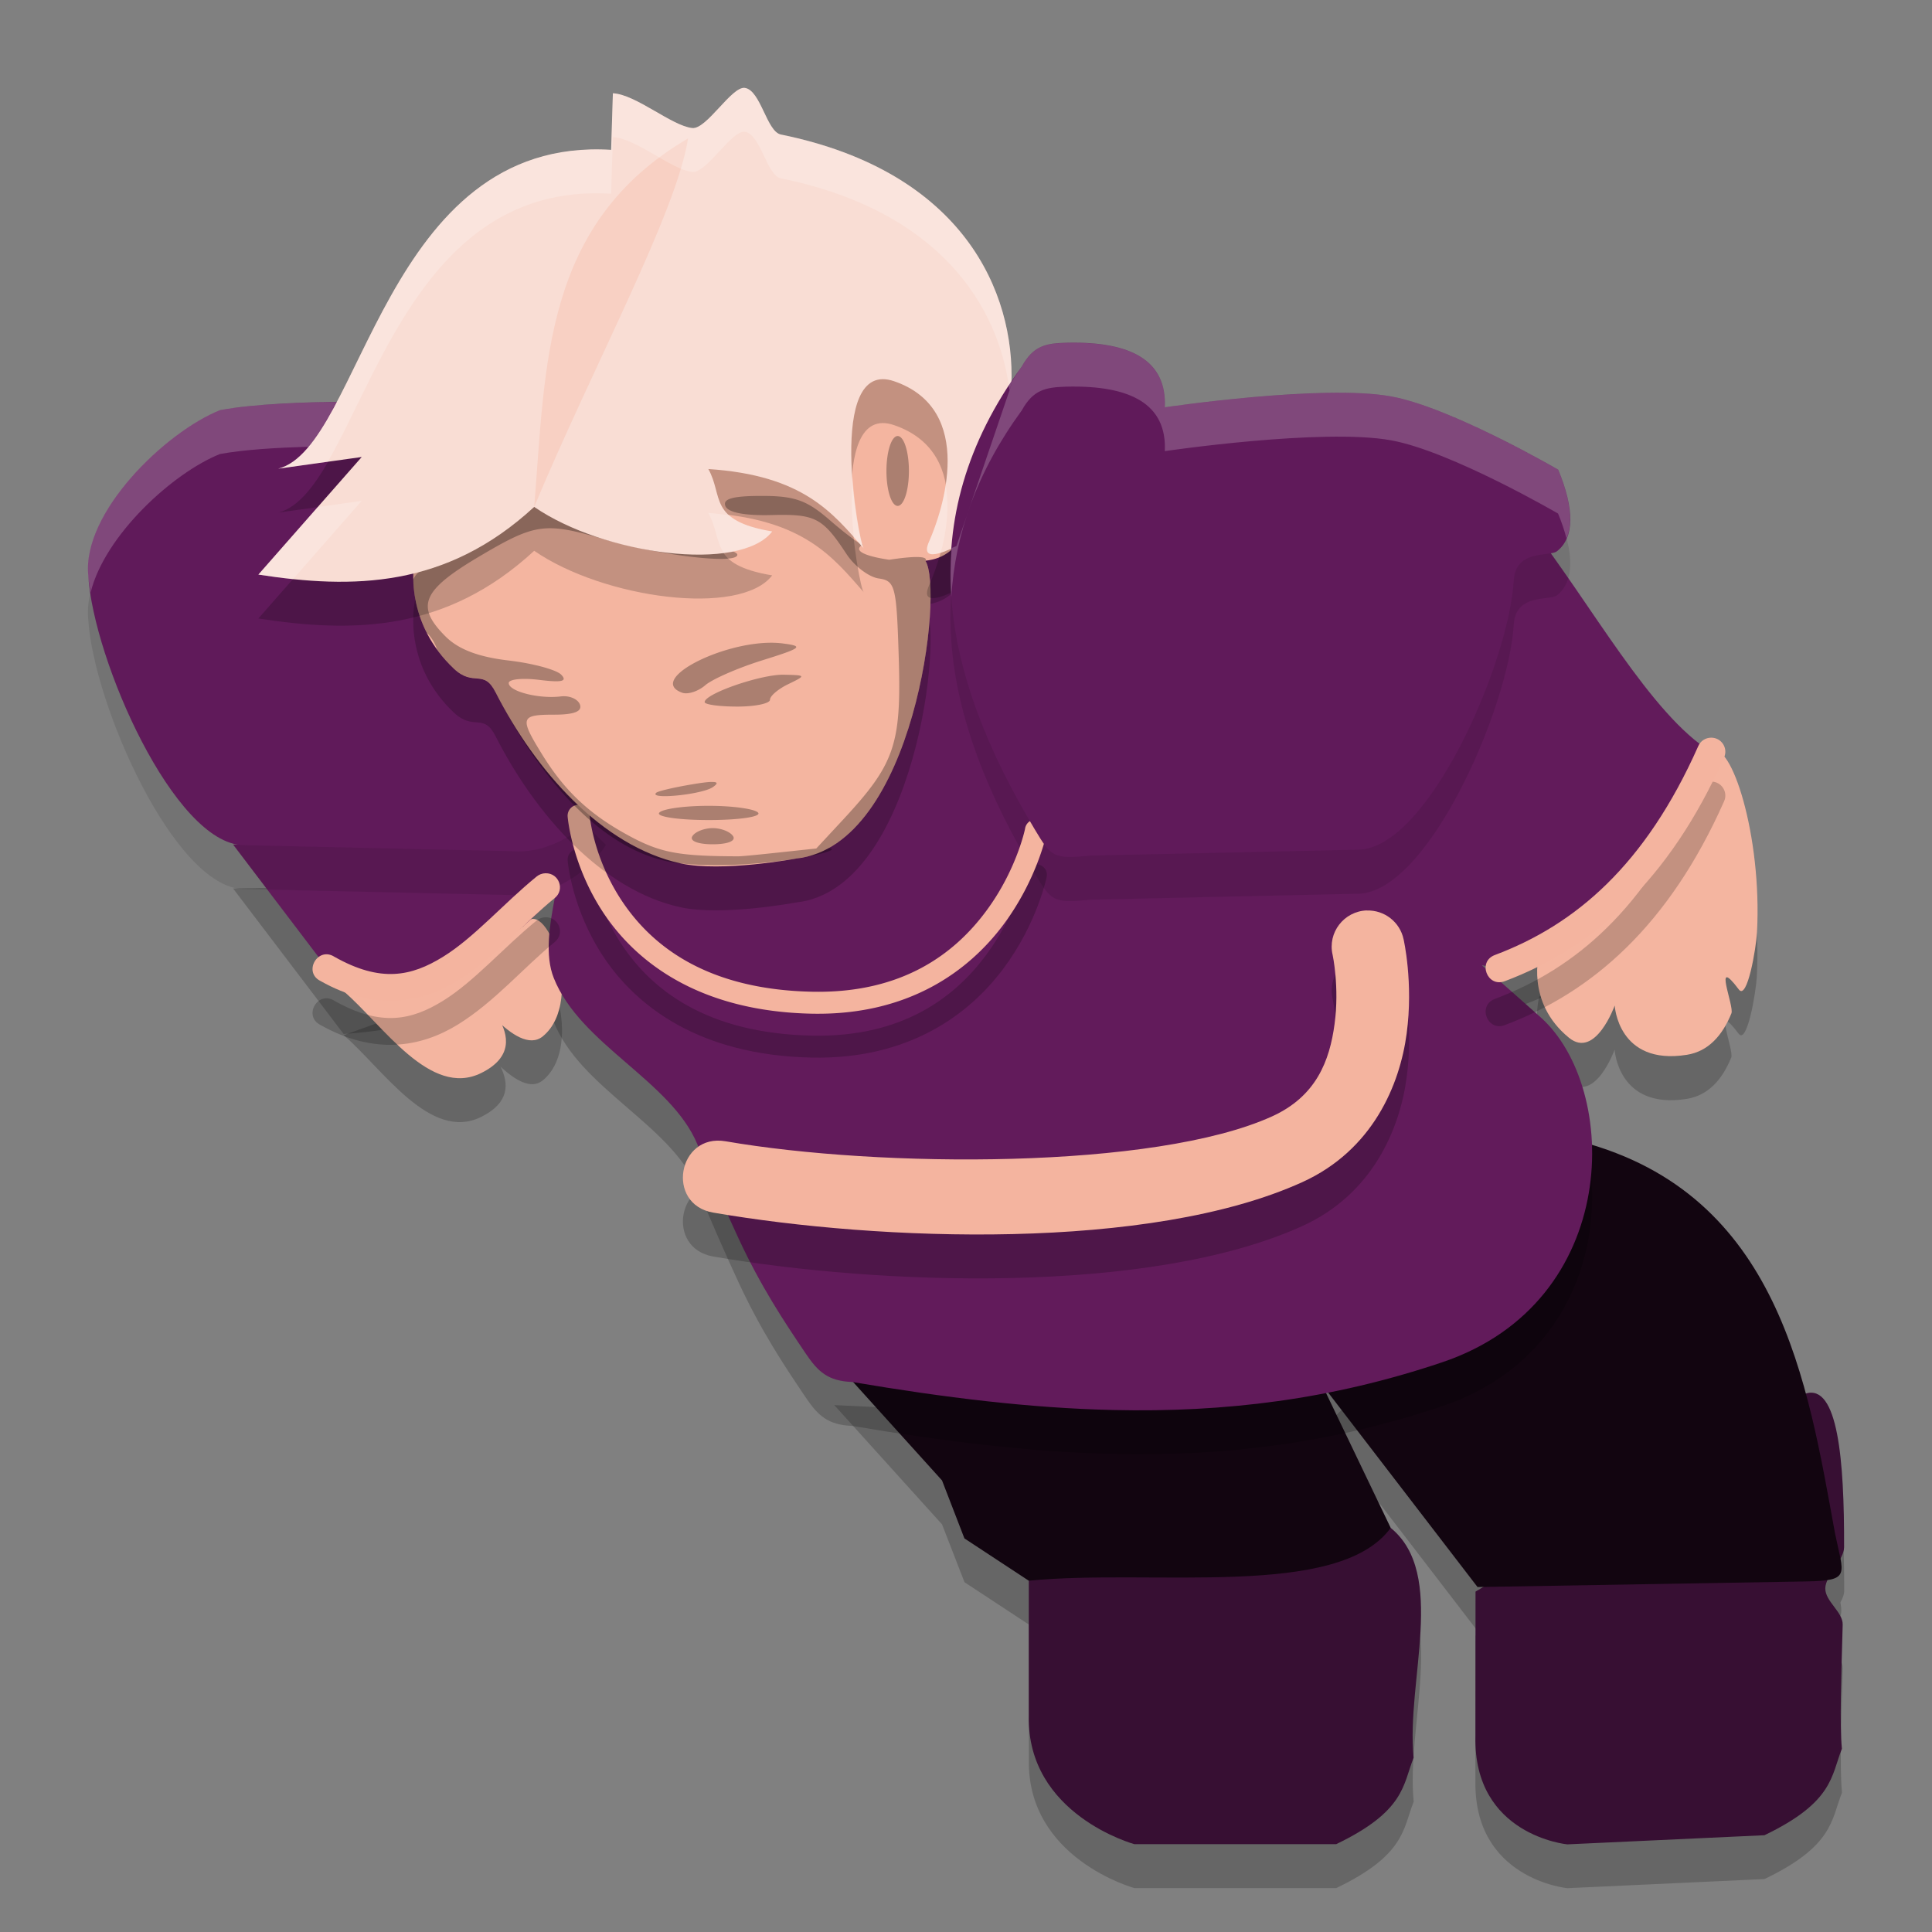 <svg xmlns="http://www.w3.org/2000/svg" width="22" height="22" version="1.1">
 <rect width="100%" height="100%" fill="#808080" stroke="none"/>
 <path style="opacity:0.2" d="m 19.484,9.061 c -0.648,1.668 -1.378,1.924 -1.955,2.285 0,0 -0.166,0.562 0.336,0.973 0.302,0.247 0.521,-0.367 0.521,-0.367 0,0 0.036,0.687 0.822,0.561 0.239,-0.038 0.402,-0.214 0.506,-0.471 0.034,-0.083 -0.218,-0.674 0.084,-0.271 0.096,0.129 0.197,-0.468 0.207,-0.648 C 20.066,10.021 19.706,8.909 19.484,9.061 Z M 6.057,10.965 c -0.035,0.005 -0.07,0.032 -0.1,0.086 L 3.914,11.788 c 0.448,0.386 0.984,1.219 1.566,0.93 0.322,-0.16 0.317,-0.378 0.219,-0.572 0.164,0.151 0.348,0.267 0.482,0.156 0.439,-0.359 0.122,-1.375 -0.125,-1.336 z"/>
 <path style="opacity:0.2" d="m 18,13.5 -2.946,2.766 1.771,2.306 0.066,-0.001 -0.09,0.054 v 1.644 c -0.026,1.131 1.047,1.232 1.047,1.232 l 2.245,-0.104 c 0.785,-0.377 0.759,-0.673 0.882,-0.984 -0.027,-0.281 -0.008,-0.82 0.009,-1.414 0.004,-0.144 -0.201,-0.266 -0.198,-0.414 6e-4,-0.031 0.014,-0.064 0.029,-0.097 0.146,-0.026 0.17,-0.089 0.142,-0.241 0.024,-0.045 0.043,-0.088 0.043,-0.129 0.002,-0.99 -0.07,-1.87 -0.442,-1.748 h -10e-4 c -0.342,-1.26 -0.965,-2.447 -2.557,-2.869 z m -2.946,2.766 -5.554,-0.266 1.227,1.358 0.256,0.659 0.733,0.482 v 1.534 C 11.69,21.165 12.918,21.5 12.918,21.5 h 2.298 c 0.785,-0.377 0.759,-0.673 0.882,-0.984 -0.087,-0.873 0.382,-2.09 -0.262,-2.617 z"/>
 <path style="fill:#370f33" d="m 16.802,18.124 3.755,-2.254 c 0.372,-0.122 0.445,0.758 0.442,1.748 -3.48e-4,0.146 -0.211,0.32 -0.214,0.468 -0.003,0.148 0.202,0.27 0.198,0.414 -0.016,0.594 -0.036,1.132 -0.009,1.413 -0.123,0.311 -0.097,0.608 -0.882,0.985 l -2.245,0.104 c 0,0 -1.072,-0.101 -1.046,-1.232 z"/>
 <path style="fill:#370f33" d="m 11.715,17.89 4.121,-0.492 c 0.644,0.527 0.174,1.745 0.261,2.617 -0.123,0.311 -0.097,0.608 -0.882,0.985 h -2.297 c 0,0 -1.229,-0.334 -1.203,-1.466 z"/>
 <path style="fill:#120510" d="m 9.5,15.5 5.553,0.265 0.783,1.633 c -0.595,0.819 -2.719,0.462 -4.121,0.602 L 10.982,17.518 10.727,16.858 Z"/>
 <path style="fill:#120510" d="m 15.053,15.765 2.947,-2.765 c 2.265,0.6 2.583,2.749 2.895,4.457 0.097,0.477 0.188,0.542 -0.325,0.551 l -3.745,0.064 z"/>
 <path style="opacity:0.2" d="M 11.039,6.327 6.367,9.643 c 0.05,0.116 0.063,0.253 0.055,0.402 l -3.768,0.072 1.259,1.657 c 0.938,-0.063 1.682,-0.337 2.248,-0.917 l 0.16,-0.151 c -0.065,0.336 -0.118,0.672 -0.015,0.931 0.301,0.757 1.333,1.169 1.634,1.891 0.156,0.375 0.313,0.736 0.469,1.072 0.256,0.551 0.512,0.937 0.768,1.316 0.137,0.202 0.25,0.311 0.529,0.321 1.05,0.178 2.026,0.298 2.971,0.319 1.271,0.029 2.485,-0.119 3.744,-0.543 2.049,-0.69 2.031,-3.124 1.118,-3.933 l -0.666,-0.589 c 0.067,0.017 0.135,0.028 0.205,0.033 1.428,-0.37 1.865,-1.506 2.407,-2.462 C 18.798,8.64 18.112,7.368 17.426,6.487 L 15.361,9.255 14.858,9.661 c 0.065,0.067 0.132,0.142 0.201,0.223 z"/>
 <path style="fill:#f4b5a0" d="m 19.485,8.561 c -0.648,1.668 -1.378,1.923 -1.955,2.284 0,0 -0.166,0.562 0.336,0.972 0.302,0.247 0.521,-0.367 0.521,-0.367 0,0 0.036,0.687 0.823,0.561 0.239,-0.038 0.402,-0.215 0.506,-0.472 0.034,-0.083 -0.219,-0.674 0.084,-0.272 0.096,0.129 0.197,-0.468 0.207,-0.648 0.06,-1.101 -0.299,-2.211 -0.52,-2.059 z"/>
 <path style="fill:#f4b5a0" d="M 3.914,11.287 5.957,10.551 C 6.196,10.122 6.682,11.39 6.181,11.801 5.879,12.048 5.324,11.212 5.324,11.212 c 0,0 0.87,0.652 0.157,1.006 -0.582,0.289 -1.119,-0.545 -1.567,-0.93 z"/>
 <path style="fill:#621b5b" d="M 11.039,5.827 6.367,9.143 c 0.05,0.116 0.063,0.253 0.055,0.402 l -3.768,0.072 1.259,1.657 c 0.938,-0.063 1.682,-0.337 2.248,-0.917 l 0.16,-0.151 c -0.065,0.336 -0.118,0.672 -0.015,0.931 0.301,0.757 1.333,1.169 1.634,1.891 0.156,0.375 0.313,0.736 0.469,1.072 0.256,0.551 0.512,0.937 0.768,1.316 0.137,0.202 0.25,0.311 0.529,0.321 1.05,0.178 2.026,0.298 2.971,0.319 1.271,0.029 2.485,-0.119 3.744,-0.543 2.049,-0.69 2.031,-3.124 1.118,-3.933 L 16.873,10.99 c 0.067,0.017 0.135,0.028 0.205,0.033 C 18.506,10.653 18.943,9.517 19.485,8.561 18.798,8.14 18.112,6.868 17.426,5.987 L 15.361,8.755 14.858,9.161 c 0.065,0.067 0.132,0.142 0.201,0.223 z"/>
 <path style="opacity:0.2" d="m 19.485,8.9 c -0.064,-4.6e-6 -0.122,0.038 -0.147,0.097 -0.601,1.352 -1.397,2.033 -2.316,2.378 -0.2,0.075 -0.087,0.373 0.113,0.298 0.995,-0.373 1.87,-1.135 2.497,-2.547 0.049,-0.106 -0.029,-0.226 -0.146,-0.226 z M 6.576,9.665 c -0.069,0.007 -0.119,0.068 -0.112,0.136 0,0 0.043,0.55 0.414,1.104 0.372,0.553 1.084,1.111 2.365,1.138 1.109,0.023 1.793,-0.493 2.181,-1.011 0.387,-0.517 0.494,-1.042 0.494,-1.042 0.033,-0.163 -0.213,-0.213 -0.246,-0.05 0,0 -0.097,0.473 -0.449,0.943 -0.352,0.471 -0.943,0.931 -1.974,0.91 C 8.038,11.768 7.421,11.264 7.087,10.767 6.753,10.269 6.714,9.781 6.714,9.781 6.71,9.716 6.655,9.665 6.589,9.665 c -0.004,-2.13e-4 -0.008,-2.13e-4 -0.013,0 z m 8.989,1.202 c -0.262,0.009 -0.45,0.254 -0.39,0.507 0,0 0.079,0.365 0.022,0.786 -0.056,0.421 -0.21,0.825 -0.713,1.053 -1.335,0.605 -4.46,0.587 -6.221,0.283 -0.545,-0.094 -0.687,0.717 -0.142,0.812 1.897,0.327 4.971,0.441 6.707,-0.346 0.805,-0.365 1.112,-1.11 1.19,-1.693 0.078,-0.583 -0.035,-1.073 -0.035,-1.073 -0.041,-0.196 -0.218,-0.335 -0.42,-0.328 z M 6.21,10.445 c -0.036,9.72e-4 -0.071,0.014 -0.099,0.037 -0.379,0.309 -0.713,0.697 -1.069,0.916 -0.356,0.219 -0.705,0.297 -1.234,-0.002 -0.19,-0.121 -0.36,0.176 -0.158,0.276 0.612,0.345 1.142,0.254 1.562,-0.004 0.419,-0.258 0.757,-0.658 1.104,-0.94 0.12,-0.095 0.049,-0.287 -0.104,-0.283 z"/>
 <path style="opacity:0.1" d="m 5.899,4.352 c -0.747,-0.019 -1.147,0.207 -1.123,0.734 0,0 -1.491,-0.058 -2.27,0.084 -0.625,0.25 -1.575,1.17 -1.501,1.886 0.06,0.962 0.979,3.051 1.767,3.068 l 3.049,0.068 C 6.25,10.233 6.709,9.937 6.9,9.62 5.265,8.071 5.629,6.512 6.403,4.62 6.275,4.388 6.137,4.358 5.899,4.352 Z m 6.242,0.052 c -0.238,0.006 -0.376,0.036 -0.505,0.269 -1.282,1.758 -0.908,3.516 0.147,5.274 0.191,0.317 0.207,0.339 0.638,0.298 l 3.05,-0.068 c 0.787,-0.018 1.707,-2.106 1.767,-3.068 0.022,-0.354 0.408,-0.266 0.49,-0.329 0.202,-0.155 0.2,-0.488 0.015,-0.93 0,0 -1.22,-0.71 -1.901,-0.834 C 15.061,4.872 13.264,5.138 13.264,5.138 13.287,4.611 12.887,4.385 12.141,4.403 Z"/>
 <path style="fill:#601a5a" d="M 5.899,3.851 C 5.152,3.833 4.752,4.059 4.776,4.587 c 0,0 -1.491,-0.059 -2.27,0.083 -0.625,0.25 -1.575,1.17 -1.501,1.886 0.06,0.962 0.979,3.051 1.766,3.068 l 3.05,0.068 C 6.25,9.733 6.709,9.437 6.899,9.12 5.264,7.57 5.629,6.012 6.404,4.12 6.275,3.888 6.137,3.858 5.899,3.851 Z"/>
 <path style="fill:#f4b49f" d="m 6.576,9.165 a 0.125,0.125 0 0 0 -0.112,0.136 c 0,0 0.043,0.55 0.414,1.104 0.372,0.553 1.084,1.111 2.365,1.138 1.109,0.023 1.793,-0.493 2.181,-1.011 0.387,-0.517 0.494,-1.042 0.494,-1.042 a 0.126,0.125 0 1 0 -0.246,-0.05 c 0,0 -0.097,0.473 -0.449,0.943 -0.352,0.471 -0.943,0.931 -1.974,0.91 C 8.038,11.268 7.421,10.764 7.087,10.267 6.753,9.769 6.714,9.281 6.714,9.281 a 0.125,0.125 0 0 0 -0.125,-0.116 0.125,0.125 0 0 0 -0.013,0 z"/>
 <path style="opacity:0.2" d="M 4.746,6.756 10.929,3.957 c -0.026,1.094 0.521,2.834 -0.392,2.928 0.215,0.323 -0.121,3.244 -1.468,3.391 0,0 -0.847,0.159 -1.321,0.055 C 6.855,10.135 6.097,9.277 5.643,8.383 5.505,8.11 5.395,8.328 5.168,8.114 4.632,7.608 4.677,6.973 4.746,6.756 Z"/>
 <path style="fill:#f4b5a0" d="M 4.746,6.256 10.929,3.457 c -0.026,1.094 0.521,2.834 -0.392,2.928 0.215,0.323 -0.121,3.244 -1.468,3.391 0,0 -0.847,0.159 -1.321,0.055 C 6.855,9.635 6.097,8.777 5.643,7.883 5.505,7.61 5.395,7.828 5.168,7.614 4.632,7.108 4.677,6.473 4.746,6.256 Z"/>
 <path style="opacity:0.3" d="m 10.222,4.965 a 0.128,0.398 0 0 0 -0.128,0.398 0.128,0.398 0 0 0 0.128,0.398 0.128,0.398 0 0 0 0.128,-0.398 0.128,0.398 0 0 0 -0.128,-0.398 z M 8.674,5.647 c -0.329,0 -0.446,0.033 -0.414,0.115 0.029,0.074 0.217,0.111 0.526,0.103 0.499,-0.013 0.581,0.03 0.854,0.445 0.09,0.137 0.254,0.261 0.365,0.277 0.189,0.027 0.204,0.085 0.229,0.896 0.031,0.997 -0.044,1.216 -0.637,1.854 L 9.295,9.662 C 9.036,9.689 8.484,9.751 8.408,9.751 7.748,9.75 7.533,9.712 7.198,9.536 6.728,9.288 6.435,9.017 6.169,8.584 5.915,8.171 5.926,8.138 6.312,8.138 c 0.226,0 0.32,-0.037 0.292,-0.115 -0.023,-0.063 -0.12,-0.105 -0.217,-0.093 -0.25,0.031 -0.594,-0.057 -0.594,-0.152 0,-0.044 0.157,-0.06 0.348,-0.036 C 6.398,7.774 6.464,7.759 6.391,7.683 6.336,7.626 6.065,7.553 5.79,7.521 5.449,7.481 5.223,7.395 5.077,7.251 4.73,6.906 4.803,6.726 5.445,6.344 6.096,5.958 6.199,5.943 6.875,6.139 7.526,6.328 8.396,6.43 8.396,6.317 8.396,6.268 8.111,6.204 7.762,6.175 7.414,6.146 6.893,6.043 6.606,5.947 L 6.083,5.772 5.695,6.03 C 5.482,6.173 5.166,6.34 4.993,6.402 4.825,6.462 4.744,6.512 4.706,6.599 c 0.004,0.177 0.044,0.391 0.154,0.608 0.05,0.046 0.089,0.108 0.12,0.194 0.053,0.072 0.114,0.143 0.187,0.212 0.227,0.214 0.337,-0.004 0.475,0.269 C 6.097,8.777 6.839,9.736 7.748,9.832 8.608,9.922 9.687,9.678 9.436,9.658 10.477,9.082 10.731,6.677 10.537,6.385 c 0,0 0.087,-0.087 -0.41,-0.011 0,0 -0.487,-0.063 -0.302,-0.173 -0.032,0 -0.2,-0.125 -0.375,-0.277 C 9.189,5.697 9.051,5.647 8.674,5.647 Z M 8.799,7.319 C 8.207,7.311 7.367,7.744 7.768,7.888 c 0.064,0.023 0.182,-0.015 0.263,-0.085 0.081,-0.07 0.374,-0.198 0.65,-0.284 0.452,-0.141 0.476,-0.161 0.232,-0.192 -0.037,-0.005 -0.075,-0.007 -0.115,-0.008 z m 0.128,0.364 c -0.259,-0.006 -0.903,0.216 -0.903,0.312 0,0.028 0.167,0.051 0.372,0.051 0.204,0 0.372,-0.035 0.372,-0.078 0,-0.043 0.094,-0.123 0.209,-0.178 C 9.181,7.691 9.18,7.689 8.927,7.683 Z M 8.101,8.904 c -0.045,0.001 -0.117,0.01 -0.217,0.027 -0.204,0.034 -0.389,0.077 -0.411,0.096 -0.093,0.082 0.517,0.022 0.643,-0.063 0.062,-0.042 0.06,-0.062 -0.015,-0.059 z M 8.07,9.176 c -0.283,0 -0.537,0.036 -0.565,0.081 -0.028,0.044 0.227,0.081 0.565,0.081 0.338,0 0.592,-0.036 0.565,-0.081 -0.028,-0.044 -0.282,-0.081 -0.565,-0.081 z m 0.046,0.254 c -0.096,0 -0.201,0.041 -0.232,0.092 -0.034,0.054 0.063,0.092 0.232,0.092 0.17,0 0.266,-0.038 0.232,-0.092 -0.032,-0.051 -0.136,-0.092 -0.232,-0.092 z"/>
 <path style="opacity:0.2" d="M 6.979,1.561 C 7.242,1.575 7.647,1.932 7.882,1.958 8.046,1.976 8.332,1.479 8.482,1.501 8.663,1.528 8.73,1.998 8.892,2.031 10.981,2.457 11.557,3.839 11.517,4.878 l -0.626,1.84 c 0,0 -0.442,0.242 -0.311,-0.053 C 10.731,6.325 11.124,5.164 10.181,4.841 9.397,4.572 9.78,6.707 9.836,6.744 9.484,6.343 9.151,5.912 8.066,5.841 8.24,6.149 8.059,6.429 8.793,6.552 8.429,7.026 6.875,6.818 6.083,6.272 5.078,7.2 4.015,7.208 2.942,7.043 L 4.119,5.704 3.168,5.837 C 4.126,5.595 4.364,2.046 6.959,2.206 Z"/>
 <path style="fill:#f9ddd4" d="M 6.979,1.062 C 7.242,1.075 7.647,1.432 7.882,1.458 8.046,1.477 8.332,0.979 8.482,1.001 8.663,1.028 8.73,1.499 8.892,1.532 10.981,1.957 11.557,3.339 11.517,4.378 l -0.626,1.84 c 0,0 -0.442,0.242 -0.311,-0.053 C 10.731,5.825 11.124,4.664 10.181,4.341 9.397,4.073 9.78,6.207 9.836,6.245 9.484,5.843 9.151,5.412 8.066,5.341 8.24,5.65 8.059,5.929 8.793,6.052 8.429,6.526 6.875,6.318 6.083,5.772 5.078,6.7 4.015,6.708 2.942,6.543 L 4.119,5.204 3.168,5.337 C 4.126,5.095 4.364,1.547 6.959,1.706 Z"/>
 <path style="fill:#601a5a" d="m 12.141,3.903 c 0.747,-0.019 1.147,0.208 1.123,0.735 0,0 1.797,-0.266 2.577,-0.124 0.682,0.124 1.902,0.834 1.902,0.834 0.185,0.442 0.188,0.775 -0.015,0.93 -0.082,0.063 -0.468,-0.025 -0.49,0.329 -0.06,0.962 -0.979,3.051 -1.766,3.068 l -3.05,0.068 c -0.43,0.041 -0.448,0.019 -0.638,-0.297 -1.056,-1.758 -1.43,-3.516 -0.148,-5.274 0.129,-0.232 0.267,-0.263 0.505,-0.269 z"/>
 <path style="opacity:0.2;fill:#ffffff" d="m 12.141,3.904 c -0.238,0.006 -0.376,0.036 -0.505,0.269 -0.043,0.059 -0.08,0.118 -0.119,0.178 -2.56e-4,0.009 0.001,0.019 10e-4,0.028 L 10.891,6.218 c 0,0 -0.041,0.016 -0.054,0.022 -0.014,0.185 -0.017,0.37 -0.004,0.556 0.043,-0.708 0.286,-1.416 0.803,-2.124 0.129,-0.232 0.266,-0.262 0.505,-0.269 0.747,-0.019 1.147,0.207 1.123,0.734 0,0 1.798,-0.265 2.577,-0.123 0.682,0.124 1.901,0.834 1.901,0.834 0.042,0.101 0.073,0.195 0.096,0.284 0.078,-0.18 0.044,-0.45 -0.096,-0.784 0,0 -1.22,-0.71 -1.901,-0.834 C 15.061,4.373 13.264,4.638 13.264,4.638 13.287,4.111 12.887,3.885 12.141,3.904 Z M 3.833,4.577 C 3.383,4.583 2.869,4.604 2.505,4.67 1.88,4.92 0.93,5.84 1.004,6.556 c 0.004,0.057 0.019,0.128 0.028,0.191 C 1.191,6.097 1.967,5.385 2.505,5.17 2.785,5.119 3.152,5.098 3.513,5.087 3.623,4.956 3.727,4.777 3.833,4.577 Z"/>
 <path style="fill:#f8d0c3" d="m 7.835,1.576 v 0 C 7.707,2.413 6.748,4.179 6.083,5.772 v 0 C 6.215,4.155 6.18,2.549 7.835,1.576 Z"/>
 <path style="fill:#f4b49f" d="m 19.485,8.4 c -0.064,-4.6e-6 -0.122,0.038 -0.147,0.097 -0.601,1.352 -1.397,2.033 -2.316,2.378 -0.2,0.075 -0.087,0.373 0.113,0.298 0.995,-0.373 1.87,-1.135 2.497,-2.547 0.049,-0.106 -0.029,-0.226 -0.146,-0.226 z m -3.92,1.967 c -0.262,0.009 -0.45,0.254 -0.39,0.507 0,0 0.079,0.365 0.022,0.786 -0.056,0.421 -0.21,0.825 -0.713,1.053 -1.335,0.605 -4.46,0.587 -6.221,0.283 -0.545,-0.094 -0.687,0.718 -0.142,0.812 1.897,0.327 4.971,0.441 6.707,-0.346 0.805,-0.365 1.112,-1.11 1.19,-1.693 0.078,-0.583 -0.035,-1.073 -0.035,-1.073 -0.041,-0.196 -0.218,-0.335 -0.42,-0.328 z M 6.21,9.944 c -0.036,9.72e-4 -0.071,0.014 -0.099,0.037 -0.379,0.309 -0.713,0.697 -1.069,0.916 -0.356,0.219 -0.705,0.297 -1.234,-0.002 -0.19,-0.121 -0.36,0.176 -0.158,0.276 0.612,0.345 1.142,0.254 1.562,-0.004 0.419,-0.258 0.757,-0.658 1.104,-0.94 0.12,-0.095 0.049,-0.287 -0.104,-0.283 z"/>
 <path style="opacity:0.2;fill:#ffffff" d="M 8.482,1.001 C 8.332,0.979 8.045,1.477 7.882,1.458 7.647,1.432 7.242,1.075 6.979,1.062 l -0.02,0.645 C 4.363,1.547 4.126,5.095 3.167,5.337 L 3.734,5.257 C 4.348,4.195 4.941,2.082 6.959,2.206 l 0.02,-0.645 C 7.242,1.575 7.647,1.932 7.882,1.958 8.045,1.977 8.332,1.479 8.482,1.501 8.663,1.528 8.73,1.999 8.892,2.031 10.7,2.4 11.372,3.484 11.495,4.443 l 0.022,-0.064 C 11.558,3.339 10.981,1.957 8.892,1.531 8.73,1.499 8.663,1.028 8.482,1.001 Z m 1.226,4.426 c -0.017,0.223 -0.009,0.467 0.015,0.691 0.037,0.042 0.077,0.084 0.114,0.126 -0.024,-0.016 -0.1,-0.398 -0.129,-0.817 z m 1.061,0.103 c -0.042,0.269 -0.132,0.509 -0.188,0.636 -0.074,0.165 0.024,0.161 0.132,0.126 0.062,-0.227 0.101,-0.504 0.057,-0.762 z M 4.119,5.703 3.618,5.774 2.942,6.543 c 0.132,0.02 0.263,0.038 0.395,0.052 z m 3.946,0.138 c 0.094,0.166 0.089,0.323 0.175,0.452 C 8.488,6.26 8.69,6.185 8.793,6.052 8.534,6.008 8.393,5.945 8.306,5.868 8.228,5.858 8.153,5.847 8.066,5.841 Z"/>
</svg>
